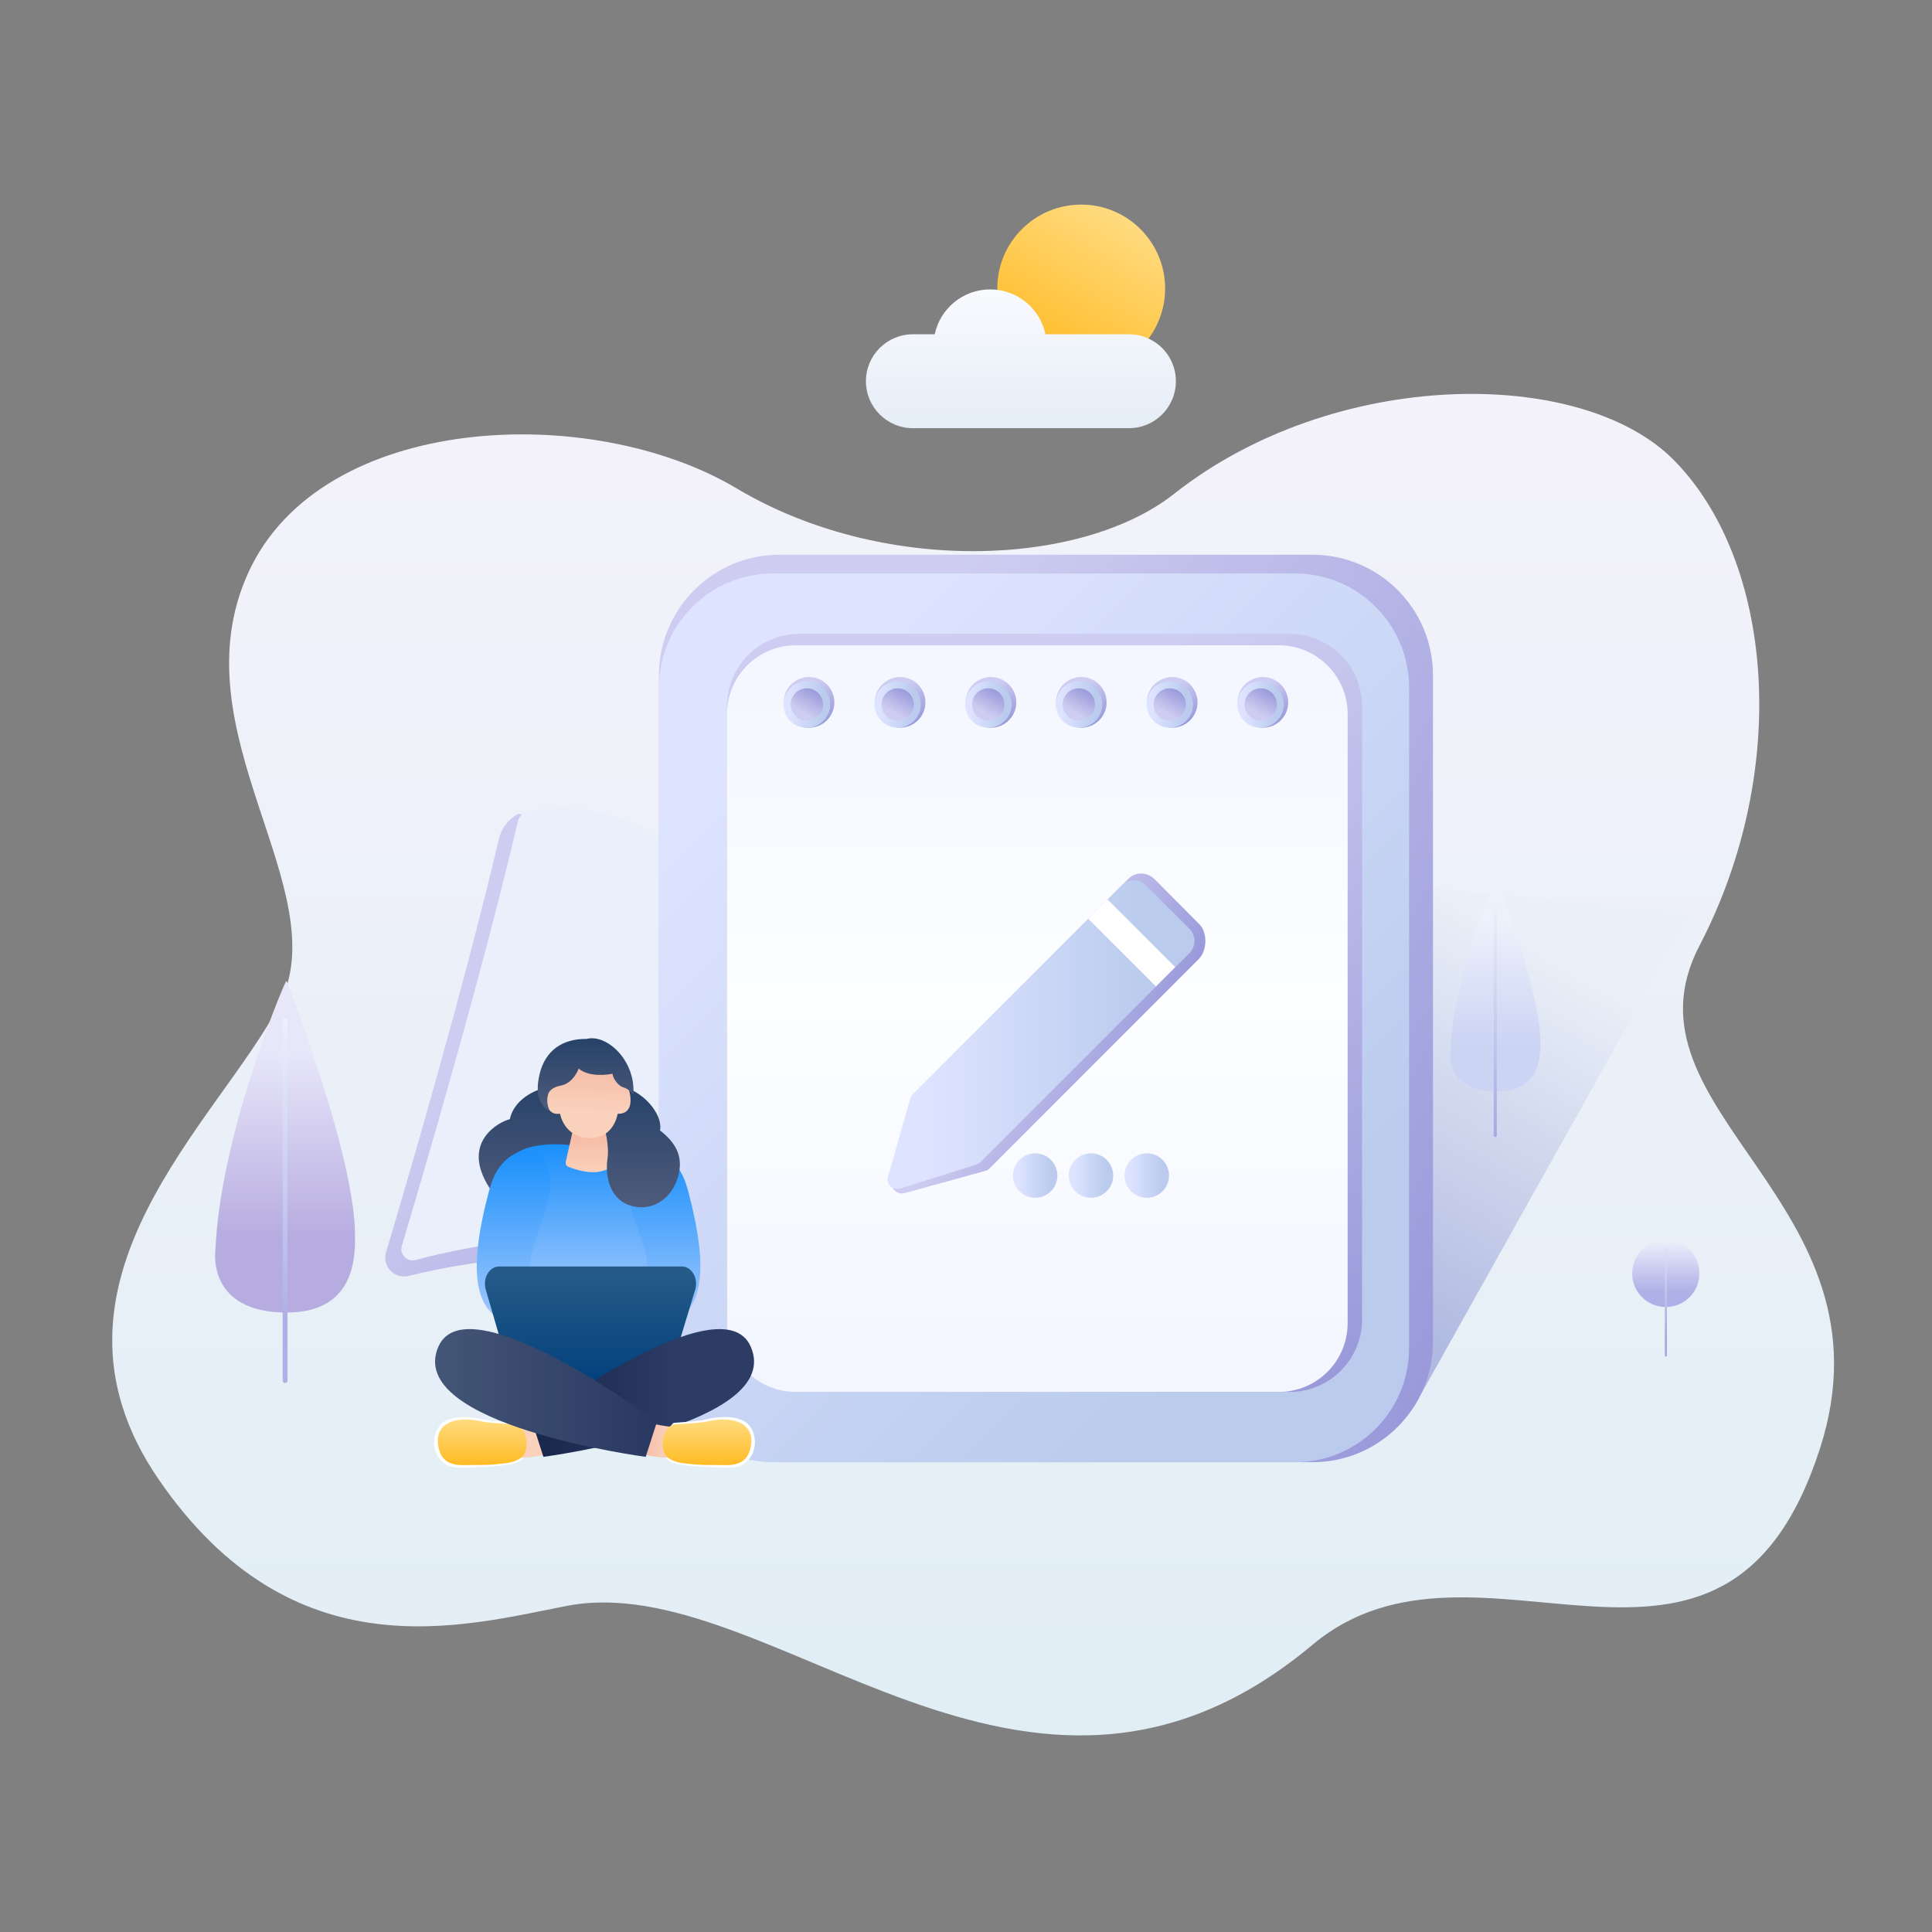 <?xml version="1.0" standalone="no"?><!DOCTYPE svg PUBLIC "-//W3C//DTD SVG 1.1//EN" "http://www.w3.org/Graphics/SVG/1.1/DTD/svg11.dtd"><svg height="800" node-id="1" sillyvg="true" template-height="800" template-width="800" version="1.1" viewBox="0 0 800 800" width="800" xmlns="http://www.w3.org/2000/svg" xmlns:xlink="http://www.w3.org/1999/xlink"><rect x="0" y="0" width="800" height="800" fill="#808080" stroke="none"/><defs node-id="256"><linearGradient gradientUnits="userSpaceOnUse" id="SVGID_1_" node-id="8" spreadMethod="pad" x1="402.953" x2="402.953" y1="163.11" y2="718.601"><stop offset="0" stop-color="#f4f2fb"></stop><stop offset="1" stop-color="#e1eef5"></stop></linearGradient><linearGradient gradientUnits="userSpaceOnUse" id="SVGID_2_" node-id="12" spreadMethod="pad" x1="371.599" x2="530.421" y1="555.537" y2="280.45"><stop offset="0.34" stop-color="#b0b9e1"></stop><stop offset="0.866" stop-color="#eaf0f8"></stop></linearGradient><linearGradient gradientUnits="userSpaceOnUse" id="SVGID_3_" node-id="17" spreadMethod="pad" x1="118.034" x2="118.034" y1="543.496" y2="406.321"><stop offset="0.227" stop-color="#b7ace0"></stop><stop offset="0.789" stop-color="#e8e7fa"></stop></linearGradient><linearGradient gradientUnits="userSpaceOnUse" id="SVGID_4_" node-id="22" spreadMethod="pad" x1="118.036" x2="118.036" y1="421.553" y2="572.686"><stop offset="0" stop-color="#ecf1fb"></stop><stop offset="0.818" stop-color="#afb0e7"></stop></linearGradient><linearGradient gradientUnits="userSpaceOnUse" id="SVGID_5_" node-id="27" spreadMethod="pad" x1="619.163" x2="619.163" y1="451.974" y2="363.649"><stop offset="0.227" stop-color="#ccd4f4"></stop><stop offset="0.789" stop-color="#ecf1fb"></stop></linearGradient><linearGradient gradientUnits="userSpaceOnUse" id="SVGID_6_" node-id="32" spreadMethod="pad" x1="619.165" x2="619.165" y1="373.457" y2="470.769"><stop offset="0" stop-color="#ecf1fb"></stop><stop offset="1" stop-color="#a6a8e2"></stop></linearGradient><linearGradient gradientUnits="userSpaceOnUse" id="SVGID_7_" node-id="36" spreadMethod="pad" x1="465.082" x2="430.327" y1="89.367" y2="149.564"><stop offset="0" stop-color="#ffdb80"></stop><stop offset="1" stop-color="#ffbb24"></stop></linearGradient><linearGradient gradientUnits="userSpaceOnUse" id="SVGID_8_" node-id="40" spreadMethod="pad" x1="422.744" x2="422.744" y1="119.834" y2="177.287"><stop offset="0" stop-color="#f9fafe"></stop><stop offset="1" stop-color="#e5edf7"></stop></linearGradient><linearGradient gradientUnits="userSpaceOnUse" id="SVGID_9_" node-id="45" spreadMethod="pad" x1="689.766" x2="689.766" y1="541.214" y2="513.386"><stop offset="0.227" stop-color="#afb0e7"></stop><stop offset="1" stop-color="#ecf1fb"></stop></linearGradient><linearGradient gradientUnits="userSpaceOnUse" id="SVGID_10_" node-id="49" spreadMethod="pad" x1="689.815" x2="689.815" y1="516.899" y2="561.695"><stop offset="0" stop-color="#dde1f6"></stop><stop offset="0.818" stop-color="#a6a8e2"></stop></linearGradient><linearGradient gradientUnits="userSpaceOnUse" id="SVGID_11_" node-id="54" spreadMethod="pad" x1="360.224" x2="180.406" y1="549.997" y2="370.178"><stop offset="0.003" stop-color="#9a9adb"></stop><stop offset="0.789" stop-color="#cecdf1"></stop></linearGradient><linearGradient gradientUnits="userSpaceOnUse" id="SVGID_12_" node-id="58" spreadMethod="pad" x1="-2757.1" x2="-2540.595" y1="441.597" y2="441.597"><stop offset="0.23" stop-color="#f4f7ff"></stop><stop offset="0.525" stop-color="#bfbeeb"></stop><stop offset="1" stop-color="#e9effb"></stop></linearGradient><linearGradient gradientUnits="userSpaceOnUse" id="SVGID_13_" node-id="63" spreadMethod="pad" x1="618.848" x2="247.381" y1="524.814" y2="310.347"><stop offset="0.003" stop-color="#9a9adb"></stop><stop offset="0.789" stop-color="#cecdf1"></stop></linearGradient><linearGradient gradientUnits="userSpaceOnUse" id="SVGID_14_" node-id="67" spreadMethod="pad" x1="272.354" x2="583.981" y1="265.647" y2="577.274"><stop offset="0.116" stop-color="#dee4ff"></stop><stop offset="0.847" stop-color="#bacbee"></stop></linearGradient><linearGradient gradientUnits="userSpaceOnUse" id="SVGID_15_" node-id="71" spreadMethod="pad" x1="527.865" x2="337.172" y1="584.558" y2="254.268"><stop offset="0.003" stop-color="#9a9adb"></stop><stop offset="0.789" stop-color="#cecdf1"></stop></linearGradient><linearGradient gradientUnits="userSpaceOnUse" id="SVGID_16_" node-id="75" spreadMethod="pad" x1="429.537" x2="429.537" y1="576.372" y2="267.203"><stop offset="0" stop-color="#f3f6ff"></stop><stop offset="0.525" stop-color="#fdfeff"></stop><stop offset="1" stop-color="#f3f6ff"></stop></linearGradient><linearGradient gradientUnits="userSpaceOnUse" id="SVGID_17_" node-id="80" spreadMethod="pad" x1="340.24" x2="329.753" y1="299.911" y2="281.747"><stop offset="0.003" stop-color="#9a9adb"></stop><stop offset="0.789" stop-color="#cecdf1"></stop></linearGradient><linearGradient gradientUnits="userSpaceOnUse" id="SVGID_18_" node-id="84" spreadMethod="pad" x1="377.951" x2="367.464" y1="299.911" y2="281.747"><stop offset="0.003" stop-color="#9a9adb"></stop><stop offset="0.789" stop-color="#cecdf1"></stop></linearGradient><linearGradient gradientUnits="userSpaceOnUse" id="SVGID_19_" node-id="88" spreadMethod="pad" x1="415.571" x2="405.084" y1="299.911" y2="281.747"><stop offset="0.003" stop-color="#9a9adb"></stop><stop offset="0.789" stop-color="#cecdf1"></stop></linearGradient><linearGradient gradientUnits="userSpaceOnUse" id="SVGID_20_" node-id="92" spreadMethod="pad" x1="452.969" x2="442.483" y1="299.911" y2="281.747"><stop offset="0.003" stop-color="#9a9adb"></stop><stop offset="0.789" stop-color="#cecdf1"></stop></linearGradient><linearGradient gradientUnits="userSpaceOnUse" id="SVGID_21_" node-id="96" spreadMethod="pad" x1="490.626" x2="480.139" y1="299.911" y2="281.747"><stop offset="0.003" stop-color="#9a9adb"></stop><stop offset="0.789" stop-color="#cecdf1"></stop></linearGradient><linearGradient gradientUnits="userSpaceOnUse" id="SVGID_22_" node-id="100" spreadMethod="pad" x1="528.172" x2="517.685" y1="299.911" y2="281.747"><stop offset="0.003" stop-color="#9a9adb"></stop><stop offset="0.789" stop-color="#cecdf1"></stop></linearGradient><linearGradient gradientUnits="userSpaceOnUse" id="SVGID_23_" node-id="104" spreadMethod="pad" x1="340.918" x2="327.326" y1="298.499" y2="284.907"><stop offset="0.15" stop-color="#afc5d8"></stop><stop offset="1" stop-color="#dfe8f9"></stop></linearGradient><linearGradient gradientUnits="userSpaceOnUse" id="SVGID_24_" node-id="108" spreadMethod="pad" x1="324.511" x2="343.733" y1="291.703" y2="291.703"><stop offset="0.116" stop-color="#dee4ff"></stop><stop offset="0.847" stop-color="#bacbee"></stop></linearGradient><linearGradient gradientUnits="userSpaceOnUse" id="SVGID_25_" node-id="112" spreadMethod="pad" x1="362.081" x2="381.303" y1="291.703" y2="291.703"><stop offset="0.116" stop-color="#dee4ff"></stop><stop offset="0.847" stop-color="#bacbee"></stop></linearGradient><linearGradient gradientUnits="userSpaceOnUse" id="SVGID_26_" node-id="116" spreadMethod="pad" x1="399.651" x2="418.873" y1="291.703" y2="291.703"><stop offset="0.116" stop-color="#dee4ff"></stop><stop offset="0.847" stop-color="#bacbee"></stop></linearGradient><linearGradient gradientUnits="userSpaceOnUse" id="SVGID_27_" node-id="120" spreadMethod="pad" x1="437.221" x2="456.443" y1="291.703" y2="291.703"><stop offset="0.116" stop-color="#dee4ff"></stop><stop offset="0.847" stop-color="#bacbee"></stop></linearGradient><linearGradient gradientUnits="userSpaceOnUse" id="SVGID_28_" node-id="124" spreadMethod="pad" x1="474.791" x2="494.013" y1="291.703" y2="291.703"><stop offset="0.116" stop-color="#dee4ff"></stop><stop offset="0.847" stop-color="#bacbee"></stop></linearGradient><linearGradient gradientUnits="userSpaceOnUse" id="SVGID_29_" node-id="128" spreadMethod="pad" x1="512.362" x2="531.583" y1="291.703" y2="291.703"><stop offset="0.116" stop-color="#dee4ff"></stop><stop offset="0.847" stop-color="#bacbee"></stop></linearGradient><linearGradient gradientUnits="userSpaceOnUse" id="SVGID_30_" node-id="132" spreadMethod="pad" x1="337.465" x2="330.779" y1="285.913" y2="297.493"><stop offset="0.003" stop-color="#9a9adb"></stop><stop offset="0.789" stop-color="#cecdf1"></stop></linearGradient><linearGradient gradientUnits="userSpaceOnUse" id="SVGID_31_" node-id="136" spreadMethod="pad" x1="375.066" x2="368.381" y1="285.913" y2="297.493"><stop offset="0.003" stop-color="#9a9adb"></stop><stop offset="0.789" stop-color="#cecdf1"></stop></linearGradient><linearGradient gradientUnits="userSpaceOnUse" id="SVGID_32_" node-id="140" spreadMethod="pad" x1="412.557" x2="405.871" y1="285.913" y2="297.493"><stop offset="0.003" stop-color="#9a9adb"></stop><stop offset="0.789" stop-color="#cecdf1"></stop></linearGradient><linearGradient gradientUnits="userSpaceOnUse" id="SVGID_33_" node-id="144" spreadMethod="pad" x1="450.066" x2="443.381" y1="285.913" y2="297.493"><stop offset="0.003" stop-color="#9a9adb"></stop><stop offset="0.789" stop-color="#cecdf1"></stop></linearGradient><linearGradient gradientUnits="userSpaceOnUse" id="SVGID_34_" node-id="148" spreadMethod="pad" x1="487.722" x2="481.037" y1="285.913" y2="297.493"><stop offset="0.003" stop-color="#9a9adb"></stop><stop offset="0.789" stop-color="#cecdf1"></stop></linearGradient><linearGradient gradientUnits="userSpaceOnUse" id="SVGID_35_" node-id="152" spreadMethod="pad" x1="525.379" x2="518.693" y1="285.913" y2="297.493"><stop offset="0.003" stop-color="#9a9adb"></stop><stop offset="0.789" stop-color="#cecdf1"></stop></linearGradient><linearGradient gradientTransform="matrix(1.07 0.043 0.043 1.07 -238.987 -277.01)" gradientUnits="userSpaceOnUse" id="SVGID_36_" node-id="156" spreadMethod="pad" x1="633.846" x2="570.911" y1="657.137" y2="622.533"><stop offset="0.003" stop-color="#9a9adb"></stop><stop offset="0.789" stop-color="#cecdf1"></stop></linearGradient><linearGradient gradientUnits="userSpaceOnUse" id="SVGID_37_" node-id="160" spreadMethod="pad" x1="367.543" x2="494.589" y1="428.429" y2="428.429"><stop offset="0.116" stop-color="#dee4ff"></stop><stop offset="0.847" stop-color="#bacbee"></stop></linearGradient><linearGradient gradientUnits="userSpaceOnUse" id="SVGID_38_" node-id="165" spreadMethod="pad" x1="419.435" x2="437.836" y1="486.777" y2="486.777"><stop offset="0.116" stop-color="#dee4ff"></stop><stop offset="0.847" stop-color="#bacbee"></stop></linearGradient><linearGradient gradientUnits="userSpaceOnUse" id="SVGID_39_" node-id="169" spreadMethod="pad" x1="442.553" x2="460.953" y1="486.777" y2="486.777"><stop offset="0.116" stop-color="#dee4ff"></stop><stop offset="0.847" stop-color="#bacbee"></stop></linearGradient><linearGradient gradientUnits="userSpaceOnUse" id="SVGID_40_" node-id="173" spreadMethod="pad" x1="465.67" x2="484.071" y1="486.777" y2="486.777"><stop offset="0.116" stop-color="#dee4ff"></stop><stop offset="0.847" stop-color="#bacbee"></stop></linearGradient><linearGradient gradientUnits="userSpaceOnUse" id="SVGID_41_" node-id="178" spreadMethod="pad" x1="220.999" x2="220.999" y1="500.298" y2="446.927"><stop offset="0" stop-color="#4f5c7c"></stop><stop offset="1" stop-color="#274168"></stop></linearGradient><linearGradient gradientUnits="userSpaceOnUse" id="SVGID_42_" node-id="182" spreadMethod="pad" x1="244.51" x2="244.51" y1="552.998" y2="473.829"><stop offset="0" stop-color="#c3d5fd"></stop><stop offset="1" stop-color="#1a90fc"></stop></linearGradient><linearGradient gradientUnits="userSpaceOnUse" id="SVGID_43_" node-id="186" spreadMethod="pad" x1="245.608" x2="245.608" y1="460.327" y2="485.407"><stop offset="0" stop-color="#f4ae98"></stop><stop offset="1" stop-color="#fad1bb"></stop></linearGradient><linearGradient gradientTransform="matrix(0.99 -0.141 0.141 0.99 -237.067 -9.898)" gradientUnits="userSpaceOnUse" id="SVGID_44_" node-id="190" spreadMethod="pad" x1="370.771" x2="383.029" y1="632.088" y2="545.775"><stop offset="0" stop-color="#c3d5fd"></stop><stop offset="1" stop-color="#1a90fc"></stop></linearGradient><linearGradient gradientTransform="matrix(-0.99 -0.141 -0.141 0.99 95.333 -9.898)" gradientUnits="userSpaceOnUse" id="SVGID_45_" node-id="194" spreadMethod="pad" x1="-252.127" x2="-239.868" y1="543.621" y2="457.309"><stop offset="0" stop-color="#c3d5fd"></stop><stop offset="1" stop-color="#1a90fc"></stop></linearGradient><linearGradient gradientUnits="userSpaceOnUse" id="SVGID_46_" node-id="198" spreadMethod="pad" x1="265.03" x2="265.03" y1="499.926" y2="449.737"><stop offset="0" stop-color="#4f5c7c"></stop><stop offset="1" stop-color="#274168"></stop></linearGradient><linearGradient gradientTransform="matrix(1 0.032 -0.032 1 61.63 33.813)" gradientUnits="userSpaceOnUse" id="SVGID_47_" node-id="202" spreadMethod="pad" x1="195.503" x2="195.503" y1="398.702" y2="431.391"><stop offset="0" stop-color="#f4b9a4"></stop><stop offset="0.652" stop-color="#fad1bb"></stop></linearGradient><linearGradient gradientUnits="userSpaceOnUse" id="SVGID_48_" node-id="206" spreadMethod="pad" x1="242.496" x2="242.496" y1="460.129" y2="429.92"><stop offset="0" stop-color="#4f5c7c"></stop><stop offset="1" stop-color="#274168"></stop></linearGradient><linearGradient gradientUnits="userSpaceOnUse" id="SVGID_49_" node-id="210" spreadMethod="pad" x1="244.51" x2="244.51" y1="524.407" y2="574.717"><stop offset="0" stop-color="#275c89"></stop><stop offset="1" stop-color="#013f7c"></stop></linearGradient><linearGradient gradientUnits="userSpaceOnUse" id="SVGID_50_" node-id="216" spreadMethod="pad" x1="520.431" x2="502.621" y1="596.43" y2="596.43"><stop offset="0" stop-color="#f4b9a4"></stop><stop offset="0.652" stop-color="#fad1bb"></stop></linearGradient><linearGradient gradientUnits="userSpaceOnUse" id="SVGID_51_" node-id="220" spreadMethod="pad" x1="220.361" x2="312.243" y1="576.8" y2="576.8"><stop offset="0" stop-color="#18264b"></stop><stop offset="0.652" stop-color="#2d3c65"></stop></linearGradient><linearGradient gradientUnits="userSpaceOnUse" id="SVGID_52_" node-id="224" spreadMethod="pad" x1="199.644" x2="199.644" y1="587.778" y2="606.684"><stop offset="0" stop-color="#ffdb80"></stop><stop offset="1" stop-color="#ffbb24"></stop></linearGradient><linearGradient gradientUnits="userSpaceOnUse" id="SVGID_53_" node-id="230" spreadMethod="pad" x1="264.753" x2="282.564" y1="596.43" y2="596.43"><stop offset="0" stop-color="#f4b9a4"></stop><stop offset="0.652" stop-color="#fad1bb"></stop></linearGradient><linearGradient gradientUnits="userSpaceOnUse" id="SVGID_54_" node-id="234" spreadMethod="pad" x1="180.154" x2="272.035" y1="576.8" y2="576.8"><stop offset="0" stop-color="#445677"></stop><stop offset="1" stop-color="#293861"></stop></linearGradient><linearGradient gradientUnits="userSpaceOnUse" id="SVGID_55_" node-id="238" spreadMethod="pad" x1="292.752" x2="292.752" y1="587.778" y2="606.684"><stop offset="0" stop-color="#ffdb80"></stop><stop offset="1" stop-color="#ffbb24"></stop></linearGradient></defs><g node-id="743"><g node-id="744"><path d="M 486.21 204.46 C 447.84 234.75 365.47 238.27 305.04 202.24 C 244.61 166.21 133.04 170.86 102.82 237.11 C 72.60 303.36 140.01 368.44 115.60 416.09 C 91.19 463.74 9.84 531.14 65.63 612.49 C 121.42 693.84 192.23 673.11 234.85 664.94 C 319.02 648.81 424.64 780.61 543.47 681.07 C 611.94 623.72 713.91 723.16 753.64 599.71 C 786.42 497.85 667.97 460.21 703.67 391.68 C 741.63 318.80 734.34 232.44 693.21 190.62 C 654.90 151.67 552.46 152.16 486.21 204.46 Z" fill="url(#SVGID_1_)" fill-rule="nonzero" group-id="1,2" node-id="598" stroke="none" target-height="628.94" target-width="776.58" target-x="9.84" target-y="151.67"></path><path d="M 201.13 453.35 L 318.04 524.61 L 585.43 582.63 L 699.83 378.26 L 384.89 347.34 Z" fill="url(#SVGID_2_)" fill-rule="nonzero" group-id="1,2" node-id="600" stroke="none" target-height="235.29" target-width="498.7" target-x="201.13" target-y="347.34"></path><g node-id="747"><path d="M 118.82 406.56 C 118.82 406.56 118.60 405.99 118.30 406.60 C 115.60 412.09 91.15 471.56 89.21 517.46 C 89.21 517.46 85.13 543.83 119.32 543.48 C 147.86 543.19 147.10 518.88 147.00 510.69 C 146.61 477.47 118.82 406.56 118.82 406.56 Z" fill="url(#SVGID_3_)" fill-rule="nonzero" group-id="1,2,5" node-id="604" stroke="none" target-height="137.84" target-width="62.73" target-x="85.13" target-y="405.99"></path><g node-id="753"><path d="M 118.04 572.69 C 117.49 572.69 117.04 572.24 117.04 571.69 L 117.04 422.55 C 117.04 422.00 117.49 421.55 118.04 421.55 C 118.59 421.55 119.04 422.00 119.04 422.55 L 119.04 571.68 C 119.04 572.24 118.59 572.69 118.04 572.69 Z" fill="url(#SVGID_4_)" fill-rule="nonzero" group-id="1,2,5,11" node-id="608" stroke="none" target-height="151.14" target-width="2" target-x="117.04" target-y="421.55"></path></g></g><g node-id="748"><path d="M 619.67 363.81 C 619.67 363.81 619.53 363.44 619.34 363.84 C 617.60 367.37 601.86 405.67 600.61 435.22 C 600.61 435.22 597.98 452.20 620.00 451.98 C 638.38 451.80 637.89 436.14 637.82 430.87 C 637.56 409.46 619.67 363.81 619.67 363.81 Z" fill="url(#SVGID_5_)" fill-rule="nonzero" group-id="1,2,6" node-id="614" stroke="none" target-height="88.76" target-width="40.4" target-x="597.98" target-y="363.44"></path><g node-id="754"><path d="M 619.16 470.77 C 618.80 470.77 618.52 470.48 618.52 470.13 L 618.52 374.10 C 618.52 373.74 618.81 373.46 619.16 373.46 C 619.51 373.46 619.80 373.75 619.80 374.10 L 619.80 470.12 C 619.81 470.48 619.52 470.77 619.16 470.77 Z" fill="url(#SVGID_6_)" fill-rule="nonzero" group-id="1,2,6,12" node-id="618" stroke="none" target-height="97.31" target-width="1.29" target-x="618.52" target-y="373.46"></path></g></g><path d="M 482.45 119.47 C 482.45 138.66 466.89 154.22 447.70 154.22 C 428.51 154.22 412.95 138.66 412.95 119.47 C 412.95 100.28 428.51 84.72 447.70 84.72 C 466.89 84.72 482.45 100.28 482.45 119.47 Z" fill="url(#SVGID_7_)" fill-rule="nonzero" group-id="1,2" node-id="622" stroke="none" target-height="69.5" target-width="69.5" target-x="412.95" target-y="84.72"></path><path d="M 467.48 138.42 L 432.91 138.42 C 430.68 127.81 421.26 119.84 409.98 119.84 C 398.70 119.84 389.29 127.81 387.05 138.42 L 378.00 138.42 C 367.27 138.42 358.56 147.12 358.56 157.86 L 358.56 157.86 C 358.56 168.59 367.26 177.30 378.00 177.30 L 467.47 177.30 C 478.20 177.30 486.91 168.60 486.91 157.86 L 486.91 157.86 C 486.92 147.12 478.21 138.42 467.48 138.42 Z" fill="url(#SVGID_8_)" fill-rule="nonzero" group-id="1,2" node-id="624" stroke="none" target-height="57.46" target-width="128.36" target-x="358.56" target-y="119.84"></path><path d="M 703.68 527.30 C 703.68 534.98 697.45 541.21 689.77 541.21 C 682.09 541.21 675.86 534.98 675.86 527.30 C 675.86 519.62 682.09 513.39 689.77 513.39 C 697.45 513.39 703.68 519.62 703.68 527.30 Z" fill="url(#SVGID_9_)" fill-rule="nonzero" group-id="1,2,7" node-id="628" stroke="none" target-height="27.82" target-width="27.82" target-x="675.86" target-y="513.39"></path><path d="M 689.81 561.70 C 689.57 561.70 689.38 561.51 689.38 561.27 L 689.38 517.33 C 689.38 517.09 689.57 516.90 689.81 516.90 C 690.05 516.90 690.24 517.09 690.24 517.33 L 690.24 561.27 C 690.24 561.50 690.05 561.70 689.81 561.70 Z" fill="url(#SVGID_10_)" fill-rule="nonzero" group-id="1,2,7" node-id="630" stroke="none" target-height="44.8" target-width="0.86" target-x="689.38" target-y="516.9"></path></g><g node-id="745"><path d="M 378.25 394.12 C 378.35 392.87 377.05 391.99 375.93 392.55 C 365.85 397.57 328.16 413.52 303.36 385.84 C 275.37 354.60 248.46 349.10 215.49 337.13 C 215.03 336.96 214.52 337.01 214.10 337.27 C 214.01 337.33 213.91 337.39 213.81 337.45 C 210.21 339.61 207.61 343.08 206.65 347.16 C 191.78 410.08 169.06 487.71 159.86 518.53 C 158.13 524.31 163.35 529.78 169.21 528.33 C 195.04 521.92 250.98 511.98 271.83 539.44 C 297.49 573.23 357.60 548.05 365.53 544.53 C 366.07 544.29 366.43 543.78 366.48 543.19 L 378.25 394.12 Z" fill="url(#SVGID_11_)" fill-rule="nonzero" group-id="1,3" node-id="636" stroke="none" target-height="236.27" target-width="220.22" target-x="158.13" target-y="336.96"></path><path d="M 382.67 385.83 C 382.67 385.83 337.20 412.17 308.86 380.56 C 281.38 349.91 259.48 329.78 219.12 335.79 C 216.81 336.13 214.95 337.87 214.42 340.14 C 198.95 406.09 174.25 489.62 166.38 515.85 C 165.32 519.37 168.54 522.69 172.09 521.74 C 194.40 515.75 255.94 502.47 277.90 531.36 C 304.92 566.92 370.82 535.97 370.82 535.97 L 382.67 385.83 Z" fill="url(#SVGID_12_)" fill-rule="nonzero" group-id="1,3" node-id="638" stroke="none" target-height="237.14" target-width="217.35" target-x="165.32" target-y="329.78"></path><path d="M 543.46 605.47 L 322.77 605.47 C 295.20 605.47 272.86 583.12 272.86 555.56 L 272.86 279.61 C 272.86 252.04 295.21 229.70 322.77 229.70 L 543.45 229.70 C 571.02 229.70 593.36 252.05 593.36 279.61 L 593.36 555.55 C 593.37 583.12 571.02 605.47 543.46 605.47 Z" fill="url(#SVGID_13_)" fill-rule="nonzero" group-id="1,3" node-id="640" stroke="none" target-height="375.77" target-width="320.51" target-x="272.86" target-y="229.7"></path><path d="M 536.21 605.47 L 320.12 605.47 C 294.02 605.47 272.86 584.31 272.86 558.21 L 272.86 284.72 C 272.86 258.62 294.02 237.46 320.12 237.46 L 536.21 237.46 C 562.31 237.46 583.47 258.62 583.47 284.72 L 583.47 558.20 C 583.48 584.31 562.31 605.47 536.21 605.47 Z" fill="url(#SVGID_14_)" fill-rule="nonzero" group-id="1,3" node-id="642" stroke="none" target-height="368.01" target-width="310.62" target-x="272.86" target-y="237.46"></path><path d="M 534.00 576.37 L 331.04 576.37 C 314.47 576.37 301.04 562.94 301.04 546.37 L 301.04 292.45 C 301.04 275.88 314.47 262.45 331.04 262.45 L 534.00 262.45 C 550.57 262.45 564.00 275.88 564.00 292.45 L 564.00 546.37 C 564.00 562.94 550.56 576.37 534.00 576.37 Z" fill="url(#SVGID_15_)" fill-rule="nonzero" group-id="1,3" node-id="644" stroke="none" target-height="313.92" target-width="262.96" target-x="301.04" target-y="262.45"></path><path d="M 529.54 576.37 L 329.53 576.37 C 313.79 576.37 301.04 563.61 301.04 547.88 L 301.04 295.69 C 301.04 279.95 313.80 267.20 329.53 267.20 L 529.54 267.20 C 545.28 267.20 558.03 279.96 558.03 295.69 L 558.03 547.88 C 558.03 563.62 545.28 576.37 529.54 576.37 Z" fill="url(#SVGID_16_)" fill-rule="nonzero" group-id="1,3" node-id="646" stroke="none" target-height="309.17" target-width="256.99" target-x="301.04" target-y="267.2"></path><path d="M 345.49 290.83 C 345.49 296.62 340.79 301.32 335.00 301.32 C 329.21 301.32 324.51 296.62 324.51 290.83 C 324.51 285.04 329.21 280.34 335.00 280.34 C 340.79 280.34 345.49 285.04 345.49 290.83 Z" fill="url(#SVGID_17_)" fill-rule="nonzero" group-id="1,3" node-id="648" stroke="none" target-height="20.98" target-width="20.98" target-x="324.51" target-y="280.34"></path><path d="M 383.20 290.83 C 383.20 296.62 378.50 301.32 372.71 301.32 C 366.92 301.32 362.22 296.62 362.22 290.83 C 362.22 285.04 366.92 280.34 372.71 280.34 C 378.50 280.34 383.20 285.04 383.20 290.83 Z" fill="url(#SVGID_18_)" fill-rule="nonzero" group-id="1,3" node-id="650" stroke="none" target-height="20.98" target-width="20.98" target-x="362.22" target-y="280.34"></path><path d="M 420.82 290.83 C 420.82 296.62 416.12 301.32 410.33 301.32 C 404.54 301.32 399.84 296.62 399.84 290.83 C 399.84 285.04 404.54 280.34 410.33 280.34 C 416.12 280.34 420.82 285.04 420.82 290.83 Z" fill="url(#SVGID_19_)" fill-rule="nonzero" group-id="1,3" node-id="652" stroke="none" target-height="20.98" target-width="20.98" target-x="399.84" target-y="280.34"></path><path d="M 458.22 290.83 C 458.22 296.62 453.52 301.32 447.73 301.32 C 441.94 301.32 437.24 296.62 437.24 290.83 C 437.24 285.04 441.94 280.34 447.73 280.34 C 453.52 280.34 458.22 285.04 458.22 290.83 Z" fill="url(#SVGID_20_)" fill-rule="nonzero" group-id="1,3" node-id="654" stroke="none" target-height="20.98" target-width="20.98" target-x="437.24" target-y="280.34"></path><path d="M 495.87 290.83 C 495.87 296.62 491.17 301.32 485.38 301.32 C 479.59 301.32 474.89 296.62 474.89 290.83 C 474.89 285.04 479.59 280.34 485.38 280.34 C 491.17 280.34 495.87 285.04 495.87 290.83 Z" fill="url(#SVGID_21_)" fill-rule="nonzero" group-id="1,3" node-id="656" stroke="none" target-height="20.98" target-width="20.98" target-x="474.89" target-y="280.34"></path><path d="M 533.42 290.83 C 533.42 296.62 528.72 301.32 522.93 301.32 C 517.14 301.32 512.44 296.62 512.44 290.83 C 512.44 285.04 517.14 280.34 522.93 280.34 C 528.72 280.34 533.42 285.04 533.42 290.83 Z" fill="url(#SVGID_22_)" fill-rule="nonzero" group-id="1,3" node-id="658" stroke="none" target-height="20.98" target-width="20.98" target-x="512.44" target-y="280.34"></path><path d="M 343.73 291.70 C 343.73 297.01 339.43 301.31 334.12 301.31 C 328.81 301.31 324.51 297.01 324.51 291.70 C 324.51 286.39 328.81 282.09 334.12 282.09 C 339.43 282.09 343.73 286.39 343.73 291.70 Z" fill="url(#SVGID_23_)" fill-rule="nonzero" group-id="1,3" node-id="660" stroke="none" target-height="19.22" target-width="19.22" target-x="324.51" target-y="282.09"></path><path d="M 343.73 291.70 C 343.73 297.01 339.43 301.31 334.12 301.31 C 328.81 301.31 324.51 297.01 324.51 291.70 C 324.51 286.39 328.81 282.09 334.12 282.09 C 339.43 282.09 343.73 286.39 343.73 291.70 Z" fill="url(#SVGID_24_)" fill-rule="nonzero" group-id="1,3" node-id="662" stroke="none" target-height="19.22" target-width="19.22" target-x="324.51" target-y="282.09"></path><path d="M 381.30 291.70 C 381.30 297.01 377.00 301.31 371.69 301.31 C 366.38 301.31 362.08 297.01 362.08 291.70 C 362.08 286.39 366.38 282.09 371.69 282.09 C 377.00 282.09 381.30 286.39 381.30 291.70 Z" fill="url(#SVGID_25_)" fill-rule="nonzero" group-id="1,3" node-id="664" stroke="none" target-height="19.22" target-width="19.22" target-x="362.08" target-y="282.09"></path><path d="M 418.87 291.70 C 418.87 297.01 414.57 301.31 409.26 301.31 C 403.95 301.31 399.65 297.01 399.65 291.70 C 399.65 286.39 403.95 282.09 409.26 282.09 C 414.57 282.09 418.87 286.39 418.87 291.70 Z" fill="url(#SVGID_26_)" fill-rule="nonzero" group-id="1,3" node-id="666" stroke="none" target-height="19.22" target-width="19.22" target-x="399.65" target-y="282.09"></path><path d="M 456.44 291.70 C 456.44 297.01 452.14 301.31 446.83 301.31 C 441.52 301.31 437.22 297.01 437.22 291.70 C 437.22 286.39 441.52 282.09 446.83 282.09 C 452.14 282.09 456.44 286.39 456.44 291.70 Z" fill="url(#SVGID_27_)" fill-rule="nonzero" group-id="1,3" node-id="668" stroke="none" target-height="19.22" target-width="19.22" target-x="437.22" target-y="282.09"></path><path d="M 494.01 291.70 C 494.01 297.01 489.71 301.31 484.40 301.31 C 479.09 301.31 474.79 297.01 474.79 291.70 C 474.79 286.39 479.09 282.09 484.40 282.09 C 489.71 282.09 494.01 286.39 494.01 291.70 Z" fill="url(#SVGID_28_)" fill-rule="nonzero" group-id="1,3" node-id="670" stroke="none" target-height="19.22" target-width="19.22" target-x="474.79" target-y="282.09"></path><path d="M 531.58 291.70 C 531.58 297.01 527.28 301.31 521.97 301.31 C 516.66 301.31 512.36 297.01 512.36 291.70 C 512.36 286.39 516.66 282.09 521.97 282.09 C 527.28 282.09 531.58 286.39 531.58 291.70 Z" fill="url(#SVGID_29_)" fill-rule="nonzero" group-id="1,3" node-id="672" stroke="none" target-height="19.22" target-width="19.22" target-x="512.36" target-y="282.09"></path><path d="M 340.80 291.70 C 340.80 295.39 337.81 298.38 334.12 298.38 C 330.43 298.38 327.44 295.39 327.44 291.70 C 327.44 288.01 330.43 285.02 334.12 285.02 C 337.81 285.02 340.80 288.01 340.80 291.70 Z" fill="url(#SVGID_30_)" fill-rule="nonzero" group-id="1,3" node-id="674" stroke="none" target-height="13.36" target-width="13.36" target-x="327.44" target-y="285.02"></path><path d="M 378.40 291.70 C 378.40 295.39 375.41 298.38 371.72 298.38 C 368.03 298.38 365.04 295.39 365.04 291.70 C 365.04 288.01 368.03 285.02 371.72 285.02 C 375.41 285.02 378.40 288.01 378.40 291.70 Z" fill="url(#SVGID_31_)" fill-rule="nonzero" group-id="1,3" node-id="676" stroke="none" target-height="13.36" target-width="13.36" target-x="365.04" target-y="285.02"></path><path d="M 415.89 291.70 C 415.89 295.39 412.90 298.38 409.21 298.38 C 405.52 298.38 402.53 295.39 402.53 291.70 C 402.53 288.01 405.52 285.02 409.21 285.02 C 412.90 285.02 415.89 288.01 415.89 291.70 Z" fill="url(#SVGID_32_)" fill-rule="nonzero" group-id="1,3" node-id="678" stroke="none" target-height="13.36" target-width="13.36" target-x="402.53" target-y="285.02"></path><path d="M 453.40 291.70 C 453.40 295.39 450.41 298.38 446.72 298.38 C 443.03 298.38 440.04 295.39 440.04 291.70 C 440.04 288.01 443.03 285.02 446.72 285.02 C 450.41 285.02 453.40 288.01 453.40 291.70 Z" fill="url(#SVGID_33_)" fill-rule="nonzero" group-id="1,3" node-id="680" stroke="none" target-height="13.36" target-width="13.36" target-x="440.04" target-y="285.02"></path><path d="M 491.06 291.70 C 491.06 295.39 488.07 298.38 484.38 298.38 C 480.69 298.38 477.70 295.39 477.70 291.70 C 477.70 288.01 480.69 285.02 484.38 285.02 C 488.07 285.02 491.06 288.01 491.06 291.70 Z" fill="url(#SVGID_34_)" fill-rule="nonzero" group-id="1,3" node-id="682" stroke="none" target-height="13.36" target-width="13.36" target-x="477.7" target-y="285.02"></path><path d="M 528.72 291.70 C 528.72 295.39 525.73 298.38 522.04 298.38 C 518.35 298.38 515.36 295.39 515.36 291.70 C 515.36 288.01 518.35 285.02 522.04 285.02 C 525.73 285.02 528.72 288.01 528.72 291.70 Z" fill="url(#SVGID_35_)" fill-rule="nonzero" group-id="1,3" node-id="684" stroke="none" target-height="13.36" target-width="13.36" target-x="515.36" target-y="285.02"></path><path d="M 408.03 484.82 L 374.62 494.05 C 371.46 494.92 368.31 491.85 369.10 488.66 L 377.55 454.39 C 377.72 453.71 378.06 453.09 378.55 452.60 L 467.43 363.72 C 470.28 360.87 475.10 361.06 478.19 364.15 L 496.77 382.84 C 499.86 385.93 500.08 393.44 496.33 397.17 L 409.71 483.84 C 409.25 484.31 408.67 484.64 408.03 484.82 Z" fill="url(#SVGID_36_)" fill-rule="nonzero" group-id="1,3" node-id="686" stroke="none" target-height="134.05" target-width="131.77" target-x="368.31" target-y="360.87"></path><path d="M 404.29 482.24 L 372.67 492.14 C 369.68 493.08 366.85 490.32 367.70 487.31 L 376.90 454.90 C 377.08 454.25 377.43 453.67 377.90 453.19 L 464.47 366.62 C 467.25 363.84 471.75 363.84 474.53 366.62 L 492.51 384.60 C 495.29 387.38 495.29 391.88 492.51 394.66 L 405.90 481.27 C 405.45 481.71 404.89 482.05 404.29 482.24 Z" fill="url(#SVGID_37_)" fill-rule="nonzero" group-id="1,3" node-id="688" stroke="none" target-height="129.24" target-width="128.44" target-x="366.85" target-y="363.84"></path><g node-id="750"><path d="M 450.61 380.41 L 458.60 372.42 L 486.63 400.44 L 478.64 408.44 Z" fill="#ffffff" fill-rule="nonzero" group-id="1,3,8" node-id="692" stroke="none" target-height="36.02" target-width="36.02" target-x="450.61" target-y="372.42"></path></g><path d="M 437.84 486.78 C 437.84 491.86 433.72 495.98 428.64 495.98 C 423.56 495.98 419.44 491.86 419.44 486.78 C 419.44 481.70 423.56 477.58 428.64 477.58 C 433.72 477.58 437.84 481.70 437.84 486.78 Z" fill="url(#SVGID_38_)" fill-rule="nonzero" group-id="1,3" node-id="695" stroke="none" target-height="18.4" target-width="18.4" target-x="419.44" target-y="477.58"></path><path d="M 460.95 486.78 C 460.95 491.86 456.83 495.98 451.75 495.98 C 446.67 495.98 442.55 491.86 442.55 486.78 C 442.55 481.70 446.67 477.58 451.75 477.58 C 456.83 477.58 460.95 481.70 460.95 486.78 Z" fill="url(#SVGID_39_)" fill-rule="nonzero" group-id="1,3" node-id="697" stroke="none" target-height="18.4" target-width="18.4" target-x="442.55" target-y="477.58"></path><path d="M 484.07 486.78 C 484.07 491.86 479.95 495.98 474.87 495.98 C 469.79 495.98 465.67 491.86 465.67 486.78 C 465.67 481.70 469.79 477.58 474.87 477.58 C 479.95 477.58 484.07 481.70 484.07 486.78 Z" fill="url(#SVGID_40_)" fill-rule="nonzero" group-id="1,3" node-id="699" stroke="none" target-height="18.4" target-width="18.4" target-x="465.67" target-y="477.58"></path></g><g node-id="746"><path d="M 224.90 450.64 C 224.90 450.64 213.33 453.43 211.10 463.44 C 206.43 464.58 190.71 473.04 202.58 491.73 C 208.57 499.06 209.48 500.30 209.48 500.30 L 243.77 490.18 L 243.77 446.93 L 224.90 450.64 Z" fill="url(#SVGID_41_)" fill-rule="nonzero" group-id="1,4" node-id="704" stroke="none" target-height="53.37" target-width="53.06" target-x="190.71" target-y="446.93"></path><path d="M 236.34 474.20 C 236.34 474.20 217.13 471.54 210.89 480.37 C 204.65 489.20 202.37 511.79 202.37 511.79 L 216.83 511.03 L 215.61 537.35 L 242.29 553.00 L 280.29 532.56 L 274.51 508.71 L 286.65 505.54 C 286.65 505.54 283.03 470.93 266.14 476.04 C 257.47 476.97 254.73 476.81 254.73 476.81 C 254.73 476.81 252.45 484.09 244.61 483.47 C 236.77 482.85 236.34 474.20 236.34 474.20 Z" fill="url(#SVGID_42_)" fill-rule="nonzero" group-id="1,4" node-id="706" stroke="none" target-height="82.07" target-width="84.28" target-x="202.37" target-y="470.93"></path><path d="M 238.26 463.32 L 234.27 481.12 C 234.08 481.96 234.52 482.81 235.31 483.13 C 237.37 483.97 241.50 485.40 245.75 485.40 C 250.15 485.40 254.31 482.99 256.22 481.70 C 256.88 481.26 257.15 480.43 256.90 479.68 L 250.80 461.52 C 250.52 460.69 249.68 460.20 248.82 460.35 L 239.67 461.97 C 238.97 462.10 238.42 462.63 238.26 463.32 Z" fill="url(#SVGID_43_)" fill-rule="nonzero" group-id="1,4" node-id="708" stroke="none" target-height="25.2" target-width="23.07" target-x="234.08" target-y="460.2"></path><path d="M 214.41 477.29 C 220.00 475.43 227.58 476.68 227.89 489.22 C 228.20 501.76 215.91 521.75 220.31 528.70 C 224.77 535.75 234.31 545.75 240.37 551.45 C 238.96 558.15 235.15 563.78 235.15 563.78 C 235.15 563.78 212.79 553.46 203.05 543.13 C 193.31 532.80 198.23 509.10 202.74 492.24 C 206.14 479.52 214.41 477.29 214.41 477.29 Z" fill="url(#SVGID_44_)" fill-rule="nonzero" group-id="1,4" node-id="710" stroke="none" target-height="88.35" target-width="47.06" target-x="193.31" target-y="475.43"></path><path d="M 273.01 477.29 C 267.42 475.43 259.84 476.68 259.53 489.22 C 259.22 501.76 271.51 521.75 267.11 528.70 C 262.65 535.75 253.11 545.75 247.05 551.45 C 248.46 558.15 252.27 563.78 252.27 563.78 C 252.27 563.78 274.63 553.46 284.37 543.13 C 294.11 532.80 289.19 509.10 284.68 492.24 C 281.27 479.52 273.01 477.29 273.01 477.29 Z" fill="url(#SVGID_45_)" fill-rule="nonzero" group-id="1,4" node-id="712" stroke="none" target-height="88.35" target-width="47.06" target-x="247.05" target-y="475.43"></path><path d="M 248.54 460.35 C 248.54 460.35 252.60 472.63 251.58 479.45 C 250.57 486.26 251.99 496.07 260.61 499.06 C 269.23 502.05 277.45 497.00 280.39 488.43 C 283.33 479.86 280.49 473.67 273.29 468.09 C 274.51 462.83 268.58 453.27 258.03 449.86 C 247.69 448.41 248.54 460.35 248.54 460.35 Z" fill="url(#SVGID_46_)" fill-rule="nonzero" group-id="1,4" node-id="714" stroke="none" target-height="53.64" target-width="35.64" target-x="247.69" target-y="448.41"></path><path d="M 232.91 444.55 C 232.91 444.55 226.32 449.20 226.46 455.79 C 226.60 462.38 231.89 461.15 231.89 461.15 C 231.89 461.15 233.49 470.91 243.89 471.25 C 254.29 471.58 255.76 461.18 255.76 461.18 C 255.76 461.18 260.98 461.84 261.10 455.84 C 261.22 449.84 256.66 441.79 252.13 439.50 C 247.59 437.20 236.45 439.97 232.91 444.55 Z" fill="url(#SVGID_47_)" fill-rule="nonzero" group-id="1,4" node-id="716" stroke="none" target-height="34.38" target-width="34.9" target-x="226.32" target-y="437.2"></path><path d="M 239.61 442.49 C 239.61 442.49 237.53 448.48 232.30 449.51 C 227.07 450.54 226.61 453.21 226.61 455.71 C 226.61 457.55 227.23 459.30 227.67 460.14 C 224.85 458.59 221.00 454.89 223.45 444.69 C 225.82 434.84 233.11 430.05 242.93 430.20 C 251.15 428.03 263.32 439.04 262.26 453.36 C 260.51 451.04 258.89 450.50 257.67 450.08 C 256.45 449.67 253.92 447.14 253.61 444.61 C 251.48 445.07 244.02 446.10 239.61 442.49 Z" fill="url(#SVGID_48_)" fill-rule="nonzero" group-id="1,4" node-id="718" stroke="none" target-height="32.11" target-width="42.32" target-x="221" target-y="428.03"></path><path d="M 217.12 574.72 L 271.41 574.72 C 273.87 574.72 276.07 572.86 276.92 570.05 L 287.86 534.05 C 289.28 529.38 286.44 524.41 282.35 524.41 L 206.67 524.41 C 202.62 524.41 199.78 529.29 201.13 533.95 L 211.58 569.95 C 212.41 572.81 214.63 574.72 217.12 574.72 Z" fill="url(#SVGID_49_)" fill-rule="nonzero" group-id="1,4" node-id="720" stroke="none" target-height="50.31" target-width="89.5" target-x="199.78" target-y="524.41"></path><g node-id="751"><path d="M 214.96 591.27 C 214.96 591.27 214.12 589.42 213.48 589.22 C 212.84 589.02 203.55 588.65 200.16 587.77 C 196.77 586.89 187.01 585.50 182.82 589.46 C 179.18 592.91 177.97 600.97 183.52 605.61 C 185.60 607.42 187.65 607.95 195.36 607.59 C 203.07 607.23 214.25 607.31 216.70 603.74 C 216.62 597.84 214.96 591.27 214.96 591.27 Z" fill="#ffffff" fill-rule="nonzero" group-id="1,4,9" node-id="724" stroke="none" target-height="22.45" target-width="38.73" target-x="177.97" target-y="585.5"></path><path d="M 223.57 589.23 C 223.57 589.23 214.61 591.24 211.40 590.95 C 208.20 590.65 210.88 603.57 210.88 603.57 C 210.88 603.57 219.44 604.16 227.01 601.97 C 229.57 592.07 223.57 589.23 223.57 589.23 Z" fill="url(#SVGID_50_)" fill-rule="nonzero" group-id="1,4,9" node-id="726" stroke="none" target-height="14.93" target-width="21.37" target-x="208.2" target-y="589.23"></path><path d="M 220.36 588.76 L 225.02 603.25 C 225.02 603.25 325.15 590.06 310.84 557.57 C 298.88 530.40 220.36 588.76 220.36 588.76 Z" fill="url(#SVGID_51_)" fill-rule="nonzero" group-id="1,4,9" node-id="728" stroke="none" target-height="72.85" target-width="104.79" target-x="220.36" target-y="530.4"></path><path d="M 213.79 589.88 C 213.79 589.88 217.46 591.32 217.92 596.43 C 218.39 601.55 216.87 604.98 209.07 605.93 C 201.27 606.88 199.29 606.52 194.40 606.64 C 189.51 606.76 182.41 607.23 181.36 597.93 C 180.31 588.63 189.82 586.26 199.68 588.63 C 202.79 589.23 213.79 589.88 213.79 589.88 Z" fill="url(#SVGID_52_)" fill-rule="nonzero" group-id="1,4,9" node-id="730" stroke="none" target-height="20.97" target-width="38.08" target-x="180.31" target-y="586.26"></path></g><g node-id="752"><path d="M 277.44 591.27 C 277.44 591.27 278.28 589.42 278.92 589.22 C 279.57 589.02 288.85 588.65 292.24 587.77 C 295.63 586.89 304.73 585.43 309.33 589.35 C 313.59 592.99 313.87 601.04 309.02 605.48 C 306.94 607.29 304.75 607.95 297.04 607.59 C 289.33 607.23 278.15 607.31 275.70 603.74 C 275.78 597.84 277.44 591.27 277.44 591.27 Z" fill="#ffffff" fill-rule="nonzero" group-id="1,4,10" node-id="735" stroke="none" target-height="22.52" target-width="38.17" target-x="275.7" target-y="585.43"></path><path d="M 268.82 589.23 C 268.82 589.23 277.78 591.24 280.99 590.95 C 284.19 590.65 281.51 603.57 281.51 603.57 C 281.51 603.57 272.95 604.16 265.38 601.97 C 262.83 592.07 268.82 589.23 268.82 589.23 Z" fill="url(#SVGID_53_)" fill-rule="nonzero" group-id="1,4,10" node-id="737" stroke="none" target-height="14.93" target-width="21.36" target-x="262.83" target-y="589.23"></path><path d="M 272.03 588.76 L 267.37 603.25 C 267.37 603.25 167.24 590.06 181.55 557.57 C 193.52 530.40 272.03 588.76 272.03 588.76 Z" fill="url(#SVGID_54_)" fill-rule="nonzero" group-id="1,4,10" node-id="739" stroke="none" target-height="72.85" target-width="104.79" target-x="167.24" target-y="530.4"></path><path d="M 278.60 589.88 C 278.60 589.88 274.93 591.32 274.47 596.43 C 274.00 601.55 275.52 604.98 283.32 605.93 C 291.12 606.88 293.10 606.52 297.99 606.64 C 302.88 606.76 309.98 607.23 311.03 597.93 C 312.08 588.63 302.57 586.26 292.71 588.63 C 289.61 589.23 278.60 589.88 278.60 589.88 Z" fill="url(#SVGID_55_)" fill-rule="nonzero" group-id="1,4,10" node-id="741" stroke="none" target-height="20.97" target-width="38.08" target-x="274" target-y="586.26"></path></g></g></g></svg>